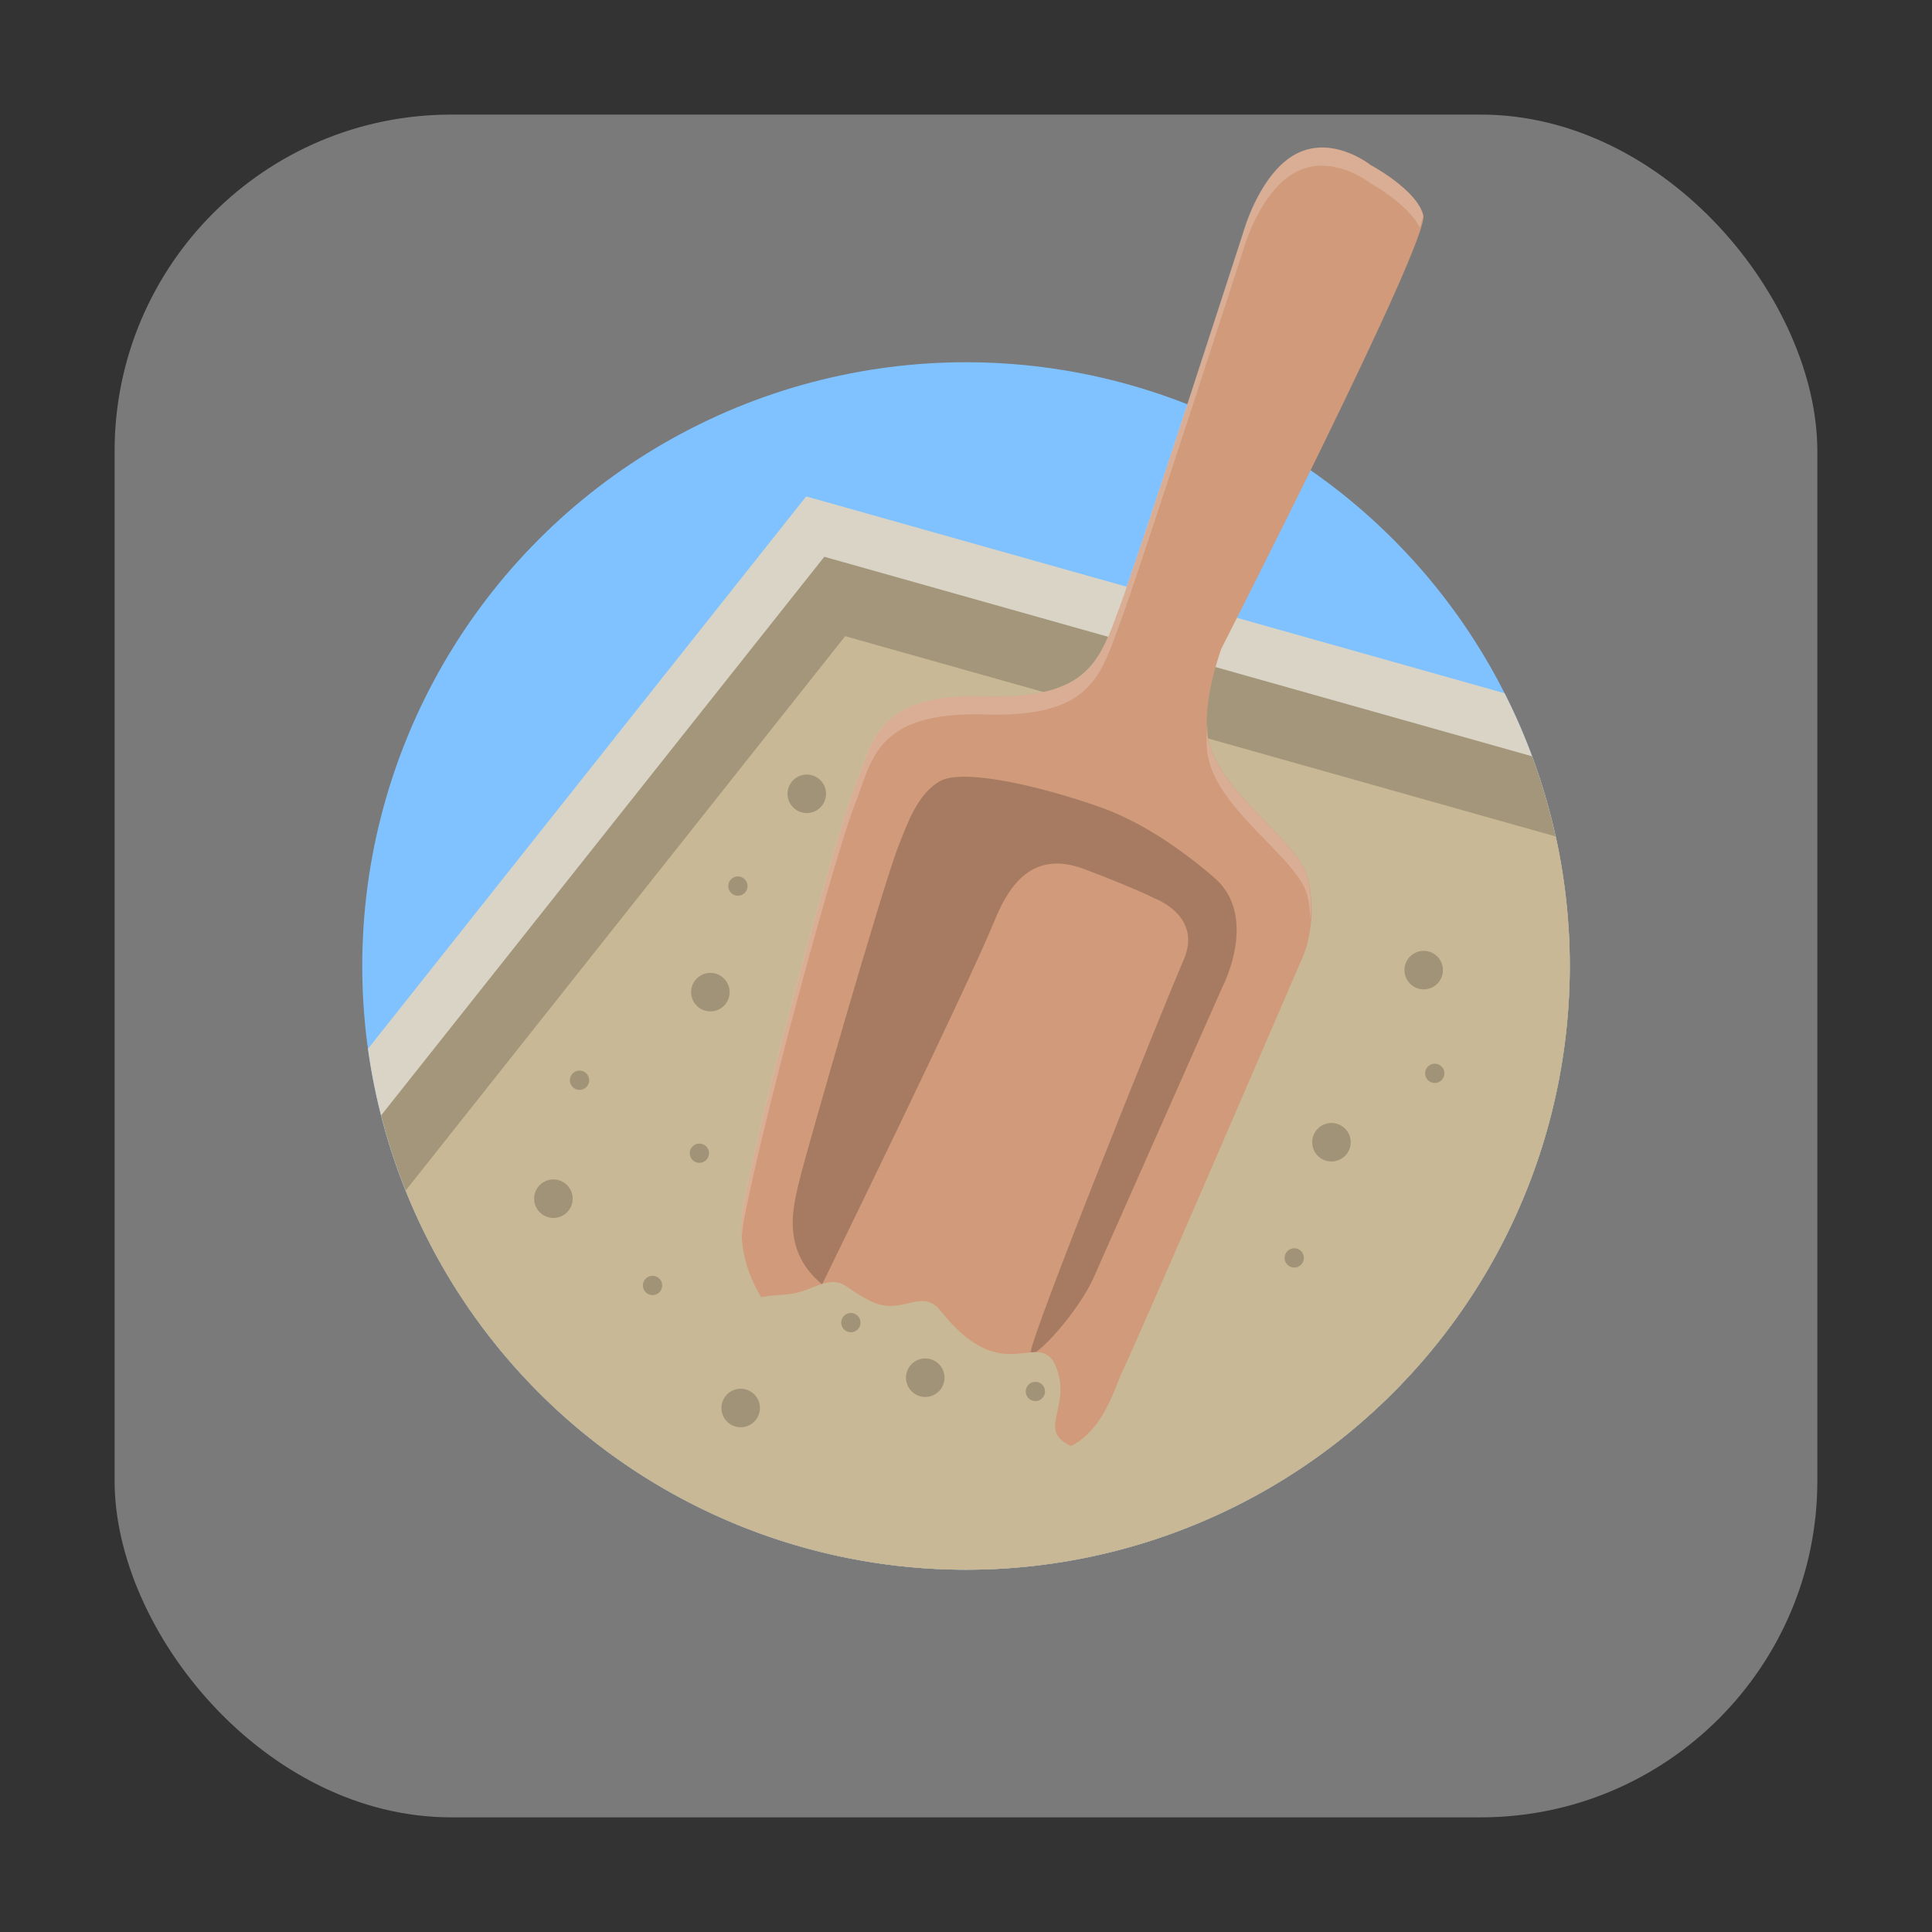 <svg xmlns="http://www.w3.org/2000/svg" height="32" width="32"><rect width="100%" height="100%" fill="#333333" stroke="none"/><rect ry="5.575" y="1.898" x="1.898" height="28.203" width="28.203" fill="#7a7a7a" fill-rule="evenodd"/><circle cx="16" cy="16" r="10" fill="#7fc2ff" paint-order="stroke fill markers"/><path d="M13.353 8.222l-7.258 9.149A10 10 0 0 0 16 26a10 10 0 0 0 2.131-.229 10 10 0 0 0 .258-.06 10 10 0 0 0 .514-.141A10 10 0 0 0 26 16a10 10 0 0 0-1.08-4.518z" fill="#d9d4c6"/><path d="M13.653 9.222l-7.34 9.252A10 10 0 0 0 16 25.999a10 10 0 0 0 10-10 10 10 0 0 0-.623-3.472z" fill="#a3967a"/><path d="M13.999 10.537l-7.28 9.182a10 10 0 0 0 9.282 6.28 10 10 0 0 0 10-10 10 10 0 0 0-.232-2.144z" fill="#c9b895"/><path d="M21.361 2.615c.637-.446 1.344.119 1.344.119s.764.408.87.83c.105.421-3.346 7.18-3.346 7.18s-.327.883-.22 1.475c.166.908 1.48 1.682 1.647 2.312.183.692-.058 1.27-.058 1.27s-2.792 6.482-3.003 6.903c-.211.422-.528 2.055-2.53 1.054l-2.002-1.001s-2.107-.949-1.739-2.845c.37-1.898 1.539-6.137 1.844-6.903.286-.715.326-1.53 2.16-1.476 1.74.051 1.898-.632 2.214-1.475.316-.843 2.055-6.218 2.055-6.218s.237-.856.764-1.225z" fill="#d09a7b"/><path d="M21.836 2.446a.929.929 0 0 0-.48.17c-.527.368-.764 1.224-.764 1.224s-1.738 5.376-2.055 6.219c-.316.843-.473 1.525-2.212 1.475-1.835-.054-1.875.76-2.16 1.476-.306.766-1.476 5.005-1.844 6.902-.04.207-.046.4-.034.584a2.42 2.42 0 0 1 .034-.283c.368-1.897 1.538-6.136 1.843-6.902.286-.716.326-1.53 2.16-1.477 1.74.051 1.897-.631 2.213-1.474.317-.843 2.055-6.22 2.055-6.22s.237-.855.764-1.224c.637-.446 1.344.12 1.344.12s.634.35.816.736c.018-.069.061-.182.055-.207-.106-.422-.871-.83-.871-.83s-.396-.319-.864-.29zM20 12c-.019.18-.023.36.006.52.166.909 1.48 1.682 1.647 2.312.036.138.044.266.052.391a2.023 2.023 0 0 0-.052-.691c-.168-.63-1.481-1.404-1.647-2.313-.012-.067-.003-.146-.006-.219z" opacity=".2" fill="#fff"/><path d="M13.617 21.273s2.386-4.873 2.858-6.03c.243-.593.635-1.169 1.484-.848.864.326 1.173.489 1.173.489s.79.287.473 1.015c-.317.728-2.628 6.46-2.533 6.522.095.064.792-.696 1.045-1.266l2.128-4.803s.615-1.17-.133-1.815c-.668-.575-1.307-.963-1.9-1.172-.982-.345-2.267-.646-2.648-.424-.38.221-.541.723-.677 1.058-.255.628-1.54 5.121-1.616 5.435-.114.473-.374 1.24.346 1.84z" opacity=".2"/><path d="M12.01 21.865c.557-.488.905-.253 1.38-.445.594-.242.438-.094.995.185.557.278.864-.208 1.14.142 1.044 1.323 1.66.37 1.891.881.305.676-.38 1.082.335 1.402.625.281-.252.683-.252.683l-2.018-.52-3.374-1.658z" fill="#c9b895" stroke="#c9b895" stroke-width=".13"/><path d="M11.387 21.865s.994-.119 1.736.296c.741.416 4.494 1.914 4.85 2.374.364.47-2.343.4-2.343.4s-4.05-2.27-4.08-2.21c-.03.06-.163-.86-.163-.86z" fill="#c9b895"/><g><circle cx="13.363" cy="13.148" opacity=".2" r=".319"/><circle cx="11.766" cy="16.433" opacity=".2" r=".319"/><circle cx="22.053" cy="18.919" opacity=".2" r=".319"/><circle cx="23.581" cy="16.068" opacity=".2" r=".319"/><circle cx="9.166" cy="19.854" opacity=".2" r=".319"/><circle cx="12.268" cy="23.321" opacity=".2" r=".319"/><circle cx="15.325" cy="22.819" opacity=".2" r=".319"/><circle cx="11.584" cy="19.101" opacity=".2" r=".16"/><circle cx="9.599" cy="17.892" opacity=".2" r=".16"/><circle cx="10.808" cy="21.291" opacity=".2" r=".16"/><circle cx="23.764" cy="17.778" opacity=".2" r=".16"/><circle cx="21.437" cy="20.835" opacity=".2" r=".16"/><circle cx="12.222" cy="14.676" opacity=".2" r=".16"/><circle cx="17.149" cy="23.047" opacity=".2" r=".16"/><circle cx="14.093" cy="21.907" opacity=".2" r=".16"/></g></svg>